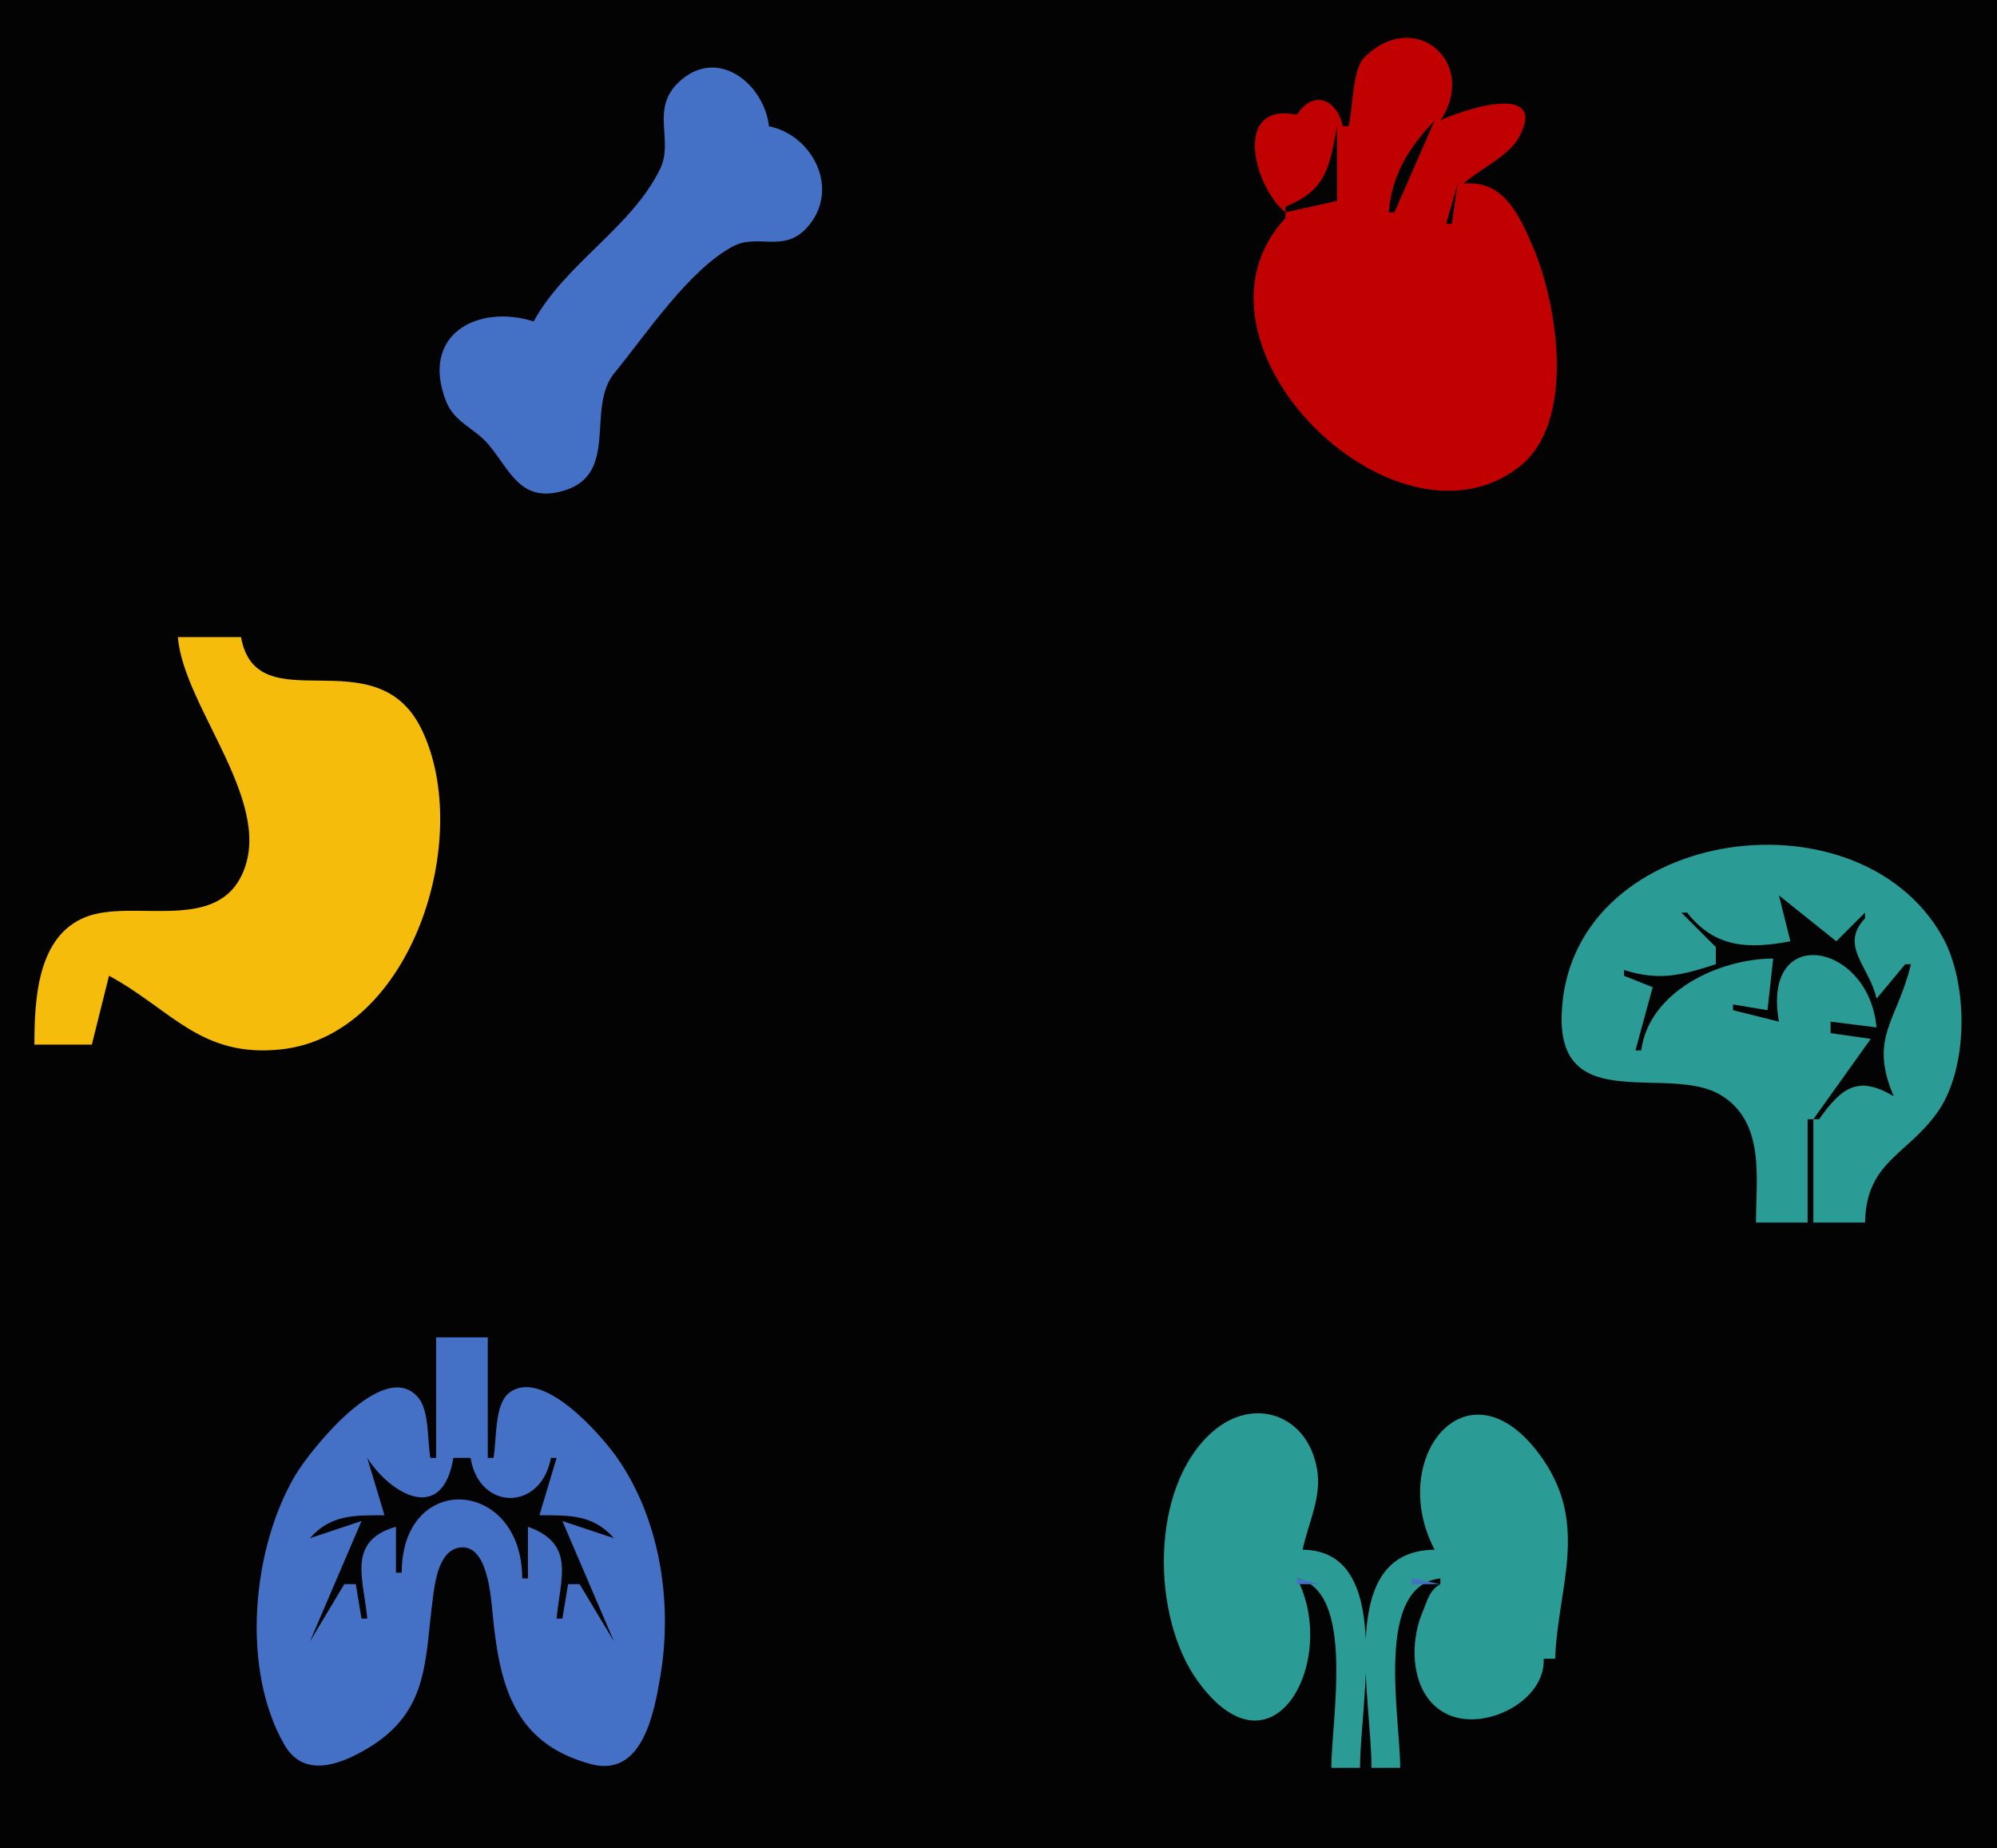 <?xml version="1.0" standalone="yes"?>
<svg xmlns="http://www.w3.org/2000/svg" width="348" height="322">
<path style="fill:#030303; stroke:none;" d="M0 0L0 322L348 322L348 0L0 0z"/>
<path style="fill:#c10101; stroke:none;" d="M235 22L234 22C232.969 17.277 228.9 15.526 226 20C214.722 17.673 218.463 32.544 224 37L224 38C203.965 59.602 243.057 98.338 264.786 81.297C274.76 73.475 271.368 52.882 267.127 43C264.698 37.339 261.938 31.27 255 32C257.825 29.464 263.018 27.175 264.777 23.788C269.885 13.952 254.129 19.401 251 21C257.709 10.98 246.616 1.256 237.782 9.974C235.615 12.112 235.801 18.939 235 22z"/>
<path style="fill:#4471c6; stroke:none;" d="M93 56C83.29 52.928 73.177 58.225 77.728 69.907C79.169 73.608 82.816 74.658 85.176 77.495C88.933 82.013 90.668 87.576 97.985 85.566C108.119 82.78 102.013 71.151 107.059 65C112.555 58.302 120.024 47.033 127.715 42.928C132.014 40.634 136.533 44.122 140.566 39.721C146.584 33.156 141.706 23.559 134 22C133.178 14.624 125.008 7.96 118.279 14.318C113.278 19.043 117.456 24.423 115.036 29.424C110.128 39.568 98.455 45.985 93 56z"/>
<path style="fill:#030303; stroke:none;" d="M250 21C245.459 25.791 242.586 30.333 242 37L243 37L250 21z"/>
<path style="fill:#f5bc0c; stroke:none;" d="M137 22L138 23L137 22z"/>
<path style="fill:#030303; stroke:none;" d="M233 22C231.661 29.106 231.175 33.12 224 36L224 37L233 35L233 22M254 32L252 39L253 39L254 32z"/>
<path style="fill:#f5bc0c; stroke:none;" d="M131 42L132 43L131 42M101 45L102 46L101 45M95 52L96 53L95 52M93 54L94 55L93 54M111 59L112 60L111 59M104 72L105 73L104 72M80 73L81 74L80 73M103 81L104 82L103 81M31 111C31.988 123.414 48.549 140.505 41.867 152.981C36.877 162.298 22.978 156.654 15.004 159.742C6.431 163.063 6.005 174.283 6 182L16 182L19 170C29.885 175.899 34.967 184.347 49 182.826C71.802 180.356 82.639 145.796 73.431 127C65.46 110.727 44.747 126.161 42 111L31 111z"/>
<path style="fill:#c10101; stroke:none;" d="M31 115L32 116L31 115M75 133L76 134L75 133z"/>
<path style="fill:#2a9b95; stroke:none;" d="M306 213L315 213L315 195L316 195L316 213L325 213C325.225 202.486 332.027 201.444 337.487 193.981C343.106 186.301 343.071 171.267 338.427 163.093C323.411 136.663 272.941 144.418 272.137 177C271.705 194.464 290.983 185.288 299.981 190.858C307.632 195.594 306 205.3 306 213z"/>
<path style="fill:#4471c6; stroke:none;" d="M312 146L313 147L312 146M306 147L307 148L306 147M282 156L283 157L282 156z"/>
<path style="fill:#030303; stroke:none;" d="M310 156L312 164C304.714 165.353 298.88 165.213 294 159L293 159L299 165L299 168C292.976 169.93 289.186 170.944 283 169L283 170L288 172L285 183L286 183C287.376 172.711 299.578 167.033 309 167L308 176L302 175L302 176L310 178C306.936 160.713 325.695 164.161 327 179L319 178L319 180L326 181L316 195L317 195C320.971 189.387 323.852 187.332 330 191C325.611 180.688 330.599 177.993 333 168L332 168L327 174C325.902 168.551 320.424 164.823 325 160L325 159L320 164L310 156z"/>
<path style="fill:#c10101; stroke:none;" d="M25 159L26 160L25 159z"/>
<path style="fill:#4471c6; stroke:none;" d="M294 160L295 161L294 160M337 161L338 162L337 161M298 167L299 168L298 167M310 167L311 168L310 167M309 170L310 171L309 170M332 170L333 171L332 170z"/>
<path style="fill:#c10101; stroke:none;" d="M17 173L18 174L17 173z"/>
<path style="fill:#4471c6; stroke:none;" d="M288 175L289 176L288 175M286 178L287 179L286 178M326 178L327 179L326 178z"/>
<path style="fill:#030303; stroke:none;" d="M310 179L313 182L310 179z"/>
<path style="fill:#4471c6; stroke:none;" d="M284 182L285 183L284 182M316 192L317 193L316 192M76 233L76 254L75 254C74.465 251.117 74.826 245.919 72.972 243.604C67.035 236.193 53.938 252.844 51.475 257C43.907 269.771 41.952 290.698 49.533 303.941C52.927 309.87 59.218 307.484 64 304.647C74.911 298.175 73.972 289.194 75.464 278.17C75.84 275.386 76.528 270.186 80.065 269.631C84.907 268.872 85.534 277.953 85.83 281C87.008 293.117 89.257 303.704 103 307.358C111.936 309.734 113.985 298.484 115.079 292C117.228 279.274 115.059 264.763 107.557 254.001C104.858 250.128 94.394 237.987 88.603 242.777C86.131 244.822 86.554 251.014 86 254L85 254L85 233L76 233z"/>
<path style="fill:#f5bc0c; stroke:none;" d="M70.667 241.333L71.333 241.667L70.667 241.333M90 241L91 242L90 241z"/>
<path style="fill:#2a9b95; stroke:none;" d="M60 246L61 247L60 246z"/>
<path style="fill:#f5bc0c; stroke:none;" d="M215 246L216 247L215 246z"/>
<path style="fill:#2a9b95; stroke:none;" d="M226 275C236.249 277.137 232 299.61 232 308L237 308C237 296.304 242.868 270.144 227 270C227.979 265.293 230.351 260.938 229.517 256C227.915 246.519 218.487 243.087 211.21 249.533C200.276 259.218 200.625 281.848 208.789 292.985C221.971 310.963 233.367 289.052 226 275M250 270C232.867 270.144 239 295.307 239 308L244 308C244 299.127 239.446 276.302 251 275L251 276C249.088 277.032 248.721 278.908 247.833 281.028C245.521 286.549 245.822 295.449 252.028 298.583C258.512 301.858 269.379 296.397 269 289L271 289C271.442 276.688 276.89 265.905 268.906 254.286C256.237 235.851 241.459 253.708 250 270M58 248L59 249L58 248z"/>
<path style="fill:#4471c6; stroke:none;" d="M212 248L213 249L212 248z"/>
<path style="fill:#f5bc0c; stroke:none;" d="M248 250L249 251L248 250z"/>
<path style="fill:#4471c6; stroke:none;" d="M265 250L266 251L265 250z"/>
<path style="fill:#2a9b95; stroke:none;" d="M55 251L56 252L55 251z"/>
<path style="fill:#4471c6; stroke:none;" d="M266 251L267 252L266 251M267 252L268 253L267 252z"/>
<path style="fill:#030303; stroke:none;" d="M64 254L67 264C61.752 264.003 57.661 263.851 54 268L63 265L54 286L60 276L62 276L63 282L64 282C63.405 275.176 60.327 268.495 69 266L69 274L70 274C70.051 256.155 90.987 257.541 91 275L92 275L92 266C100.392 268.992 97.609 275.014 97 282L98 282L99 276L101 276L107 286L98 265L107 268C103.339 263.851 99.248 264.003 94 264L97 254L96 254C94.31 263.299 83.517 263.318 82 254L79 254C77.094 265.713 67.941 260.216 64 254z"/>
<path style="fill:#4471c6; stroke:none;" d="M269 255L270 256L269 255M246 256L247 257L246 256z"/>
<path style="fill:#2a9b95; stroke:none;" d="M95 257L96 258L95 257z"/>
<path style="fill:#4471c6; stroke:none;" d="M246 259L247 260L246 259z"/>
<path style="fill:#2a9b95; stroke:none;" d="M74 260L75 261L74 260M82 260L83 261L82 260M67 261L68 262L67 261M93 261L94 262L93 261M111 261L112 262L111 261M71 263L72 264L71 263M57 264L58 265L57 264M65 266L66 267L65 266z"/>
<path style="fill:#4471c6; stroke:none;" d="M227 266L228 267L227 266z"/>
<path style="fill:#2a9b95; stroke:none;" d="M96 267L97 268L96 267M105 267L106 268L105 267z"/>
<path style="fill:#4471c6; stroke:none;" d="M203 267L204 268L203 267z"/>
<path style="fill:#2a9b95; stroke:none;" d="M63 268L64 269L63 268z"/>
<path style="fill:#f5bc0c; stroke:none;" d="M79 268L80 269L79 268M81 268L82 269L81 268z"/>
<path style="fill:#2a9b95; stroke:none;" d="M99 269L100 270L99 269z"/>
<path style="fill:#4471c6; stroke:none;" d="M273 269L274 270L273 269z"/>
<path style="fill:#2a9b95; stroke:none;" d="M46 270L47 271L46 270z"/>
<path style="fill:#4471c6; stroke:none;" d="M242 270L243 271L242 270M273.333 272.667L273.667 273.333L273.333 272.667z"/>
<path style="fill:#2a9b95; stroke:none;" d="M68 273L69 274L68 273M62 274L63 275L62 274M69 274L70 275L69 274z"/>
<path style="fill:#4471c6; stroke:none;" d="M226 275L226 276L230 276L226 275M246 275L246 276L251 276L246 275z"/>
<path style="fill:#2a9b95; stroke:none;" d="M75 276L76 277L75 276z"/>
<path style="fill:#4471c6; stroke:none;" d="M273 276L274 277L273 276z"/>
<path style="fill:#2a9b95; stroke:none;" d="M63 277L64 278L63 277M97 277L98 278L97 277z"/>
<path style="fill:#4471c6; stroke:none;" d="M249 277L250 278L249 277M248 279L249 280L248 279M247 281L248 282L247 281M272.333 281.667L272.667 282.333L272.333 281.667z"/>
<path style="fill:#2a9b95; stroke:none;" d="M63 282L64 283L63 282M97 282L98 283L97 282M103 283L104 284L103 283z"/>
<path style="fill:#4471c6; stroke:none;" d="M229 285L230 286L229 285M271 285L272 286L271 285M270 287L271 288L270 287M246 288L247 289L246 288M229 289L230 290L229 289M269 289L270 290L269 289M208 292L209 293L208 292M228 292L229 293L228 292M247 292L248 293L247 292M248 294L249 295L248 294M266 294L267 295L266 294M265 295L266 296L265 295M214 298L215 299L214 298M261 298L262 299L261 298z"/>
<path style="fill:#2a9b95; stroke:none;" d="M48 301L49 302L48 301z"/>
</svg>
